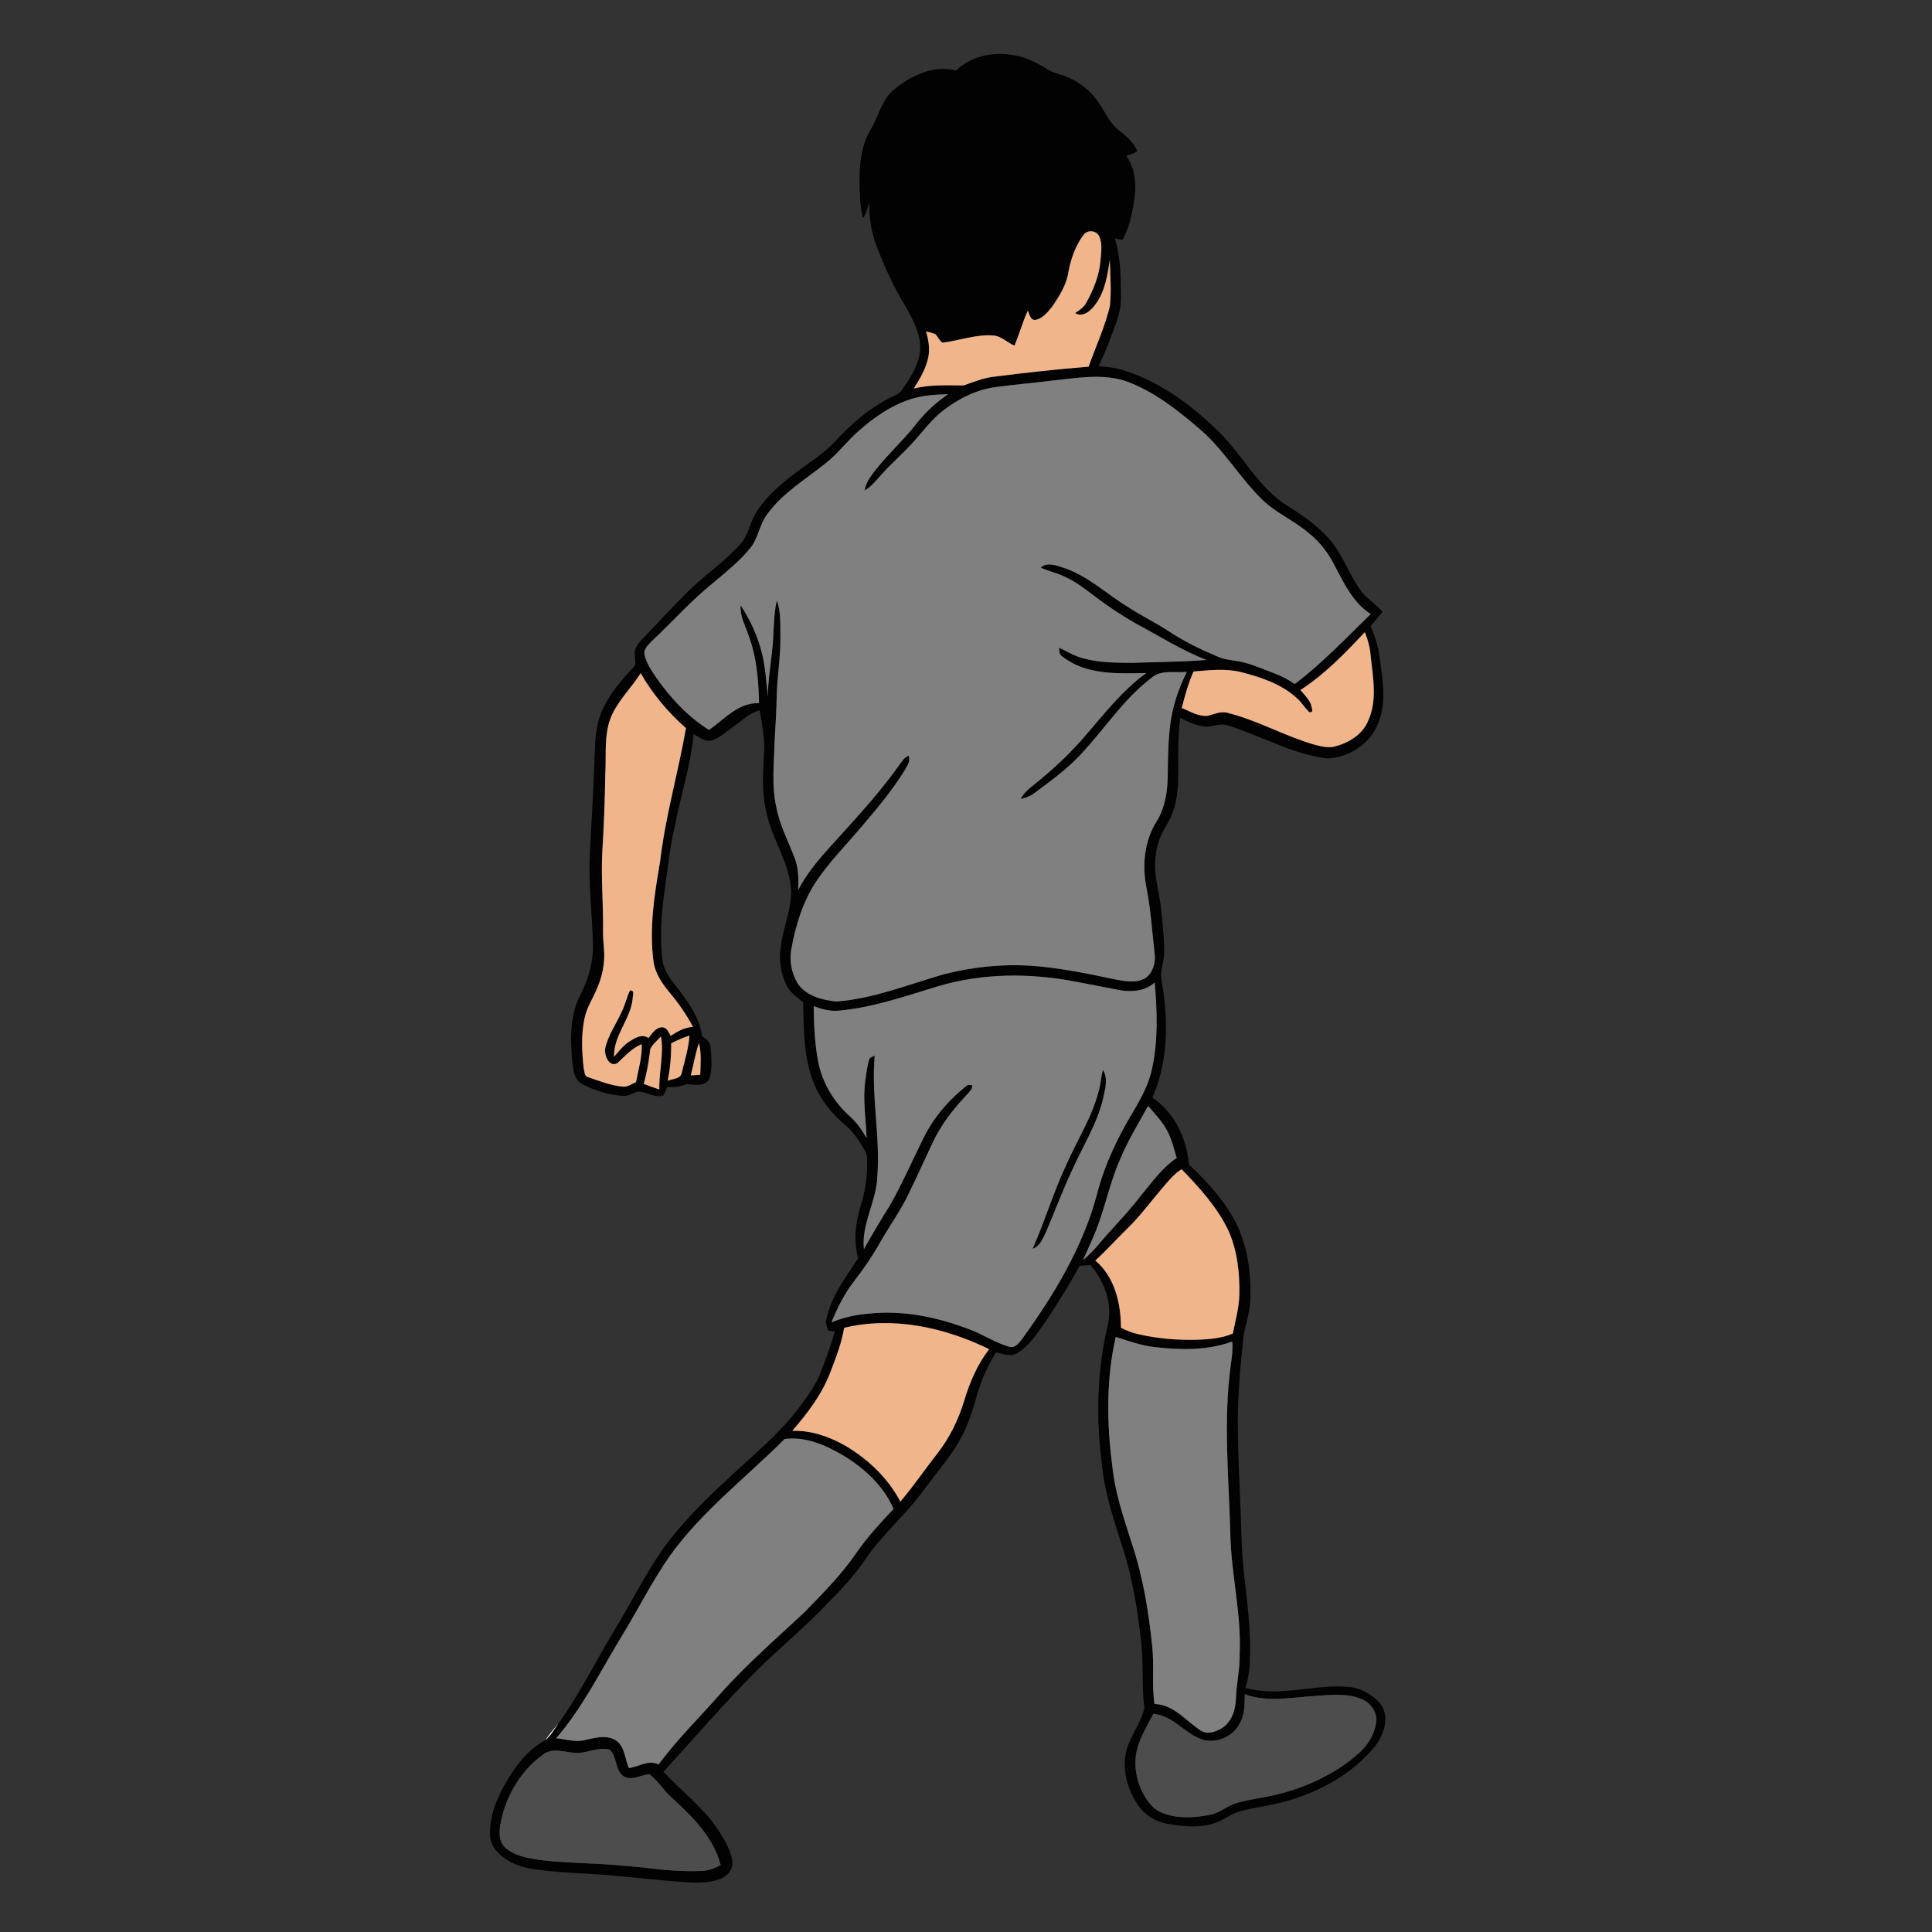 <?xml version="1.0" encoding="UTF-8" ?>
<!DOCTYPE svg PUBLIC "-//W3C//DTD SVG 1.1//EN" "http://www.w3.org/Graphics/SVG/1.1/DTD/svg11.dtd">
<svg width="1000pt" height="1000pt" viewBox="0 0 1000 1000" version="1.1" xmlns="http://www.w3.org/2000/svg">
    <rect x="0" y="0" width="1000" height="1000" fill="#333333" stroke="none"/>
    <g id="#020202ff">
        <path fill="#020202" opacity="1.00"
            d=" M 494.83 36.50 C 502.63 28.86 514.41 26.66 524.89 28.58 C 531.12 29.65 536.83 32.52 542.15 35.83 C 545.20 37.90 548.92 38.40 552.28 39.76 C 558.94 42.54 564.82 47.24 568.74 53.33 C 572.09 57.94 574.17 63.62 578.84 67.16 C 582.65 70.24 586.68 73.50 588.63 78.13 C 587.02 79.48 584.95 80.00 583.02 80.65 C 587.55 87.10 588.30 95.29 587.16 102.91 C 586.18 110.22 584.49 117.61 581.04 124.17 C 579.70 123.95 578.38 123.70 577.06 123.44 C 580.12 133.31 580.15 143.76 580.19 153.99 C 580.27 158.40 579.29 162.75 577.79 166.88 C 575.03 174.56 572.15 182.21 568.62 189.58 C 573.42 189.85 578.25 190.41 582.79 192.07 C 601.37 198.20 617.46 210.19 631.22 223.85 C 643.65 236.10 651.63 252.87 666.87 262.16 C 674.52 266.94 682.06 272.15 688.03 278.99 C 695.24 287.32 698.54 298.16 705.17 306.89 C 708.37 310.42 712.51 312.98 715.57 316.67 C 713.59 319.18 711.53 321.62 709.45 324.03 C 711.52 329.18 713.46 334.45 714.04 340.02 C 715.57 351.12 717.83 362.93 713.57 373.71 C 709.77 384.74 698.38 392.15 686.96 392.59 C 668.84 390.33 652.82 380.87 635.61 375.48 C 631.41 373.93 627.22 376.68 622.96 375.98 C 618.63 375.49 614.70 373.49 610.88 371.54 C 609.61 381.97 609.88 392.50 609.82 402.98 C 609.76 411.28 608.30 419.81 603.88 426.97 C 600.68 432.09 598.47 437.87 598.07 443.94 C 596.94 453.48 600.45 462.66 601.15 472.09 C 601.78 479.37 602.79 486.66 602.53 493.99 C 602.44 498.33 600.33 502.51 601.15 506.87 C 604.72 527.14 604.99 548.99 596.46 568.11 C 607.98 575.79 614.21 589.31 615.41 602.80 C 625.52 612.16 634.95 622.72 640.86 635.29 C 645.93 646.75 647.60 659.50 647.16 671.95 C 647.01 678.51 645.02 684.79 643.68 691.15 C 641.92 708.38 640.21 725.67 640.81 743.02 C 640.83 753.70 641.44 764.37 641.86 775.05 C 642.48 786.39 642.36 797.76 643.38 809.08 C 644.89 825.70 647.76 842.29 646.91 859.04 C 646.91 863.99 646.12 868.91 644.66 873.64 C 662.81 878.81 681.36 871.09 699.72 873.32 C 705.36 874.28 710.55 877.50 714.38 881.68 C 719.52 888.36 716.48 897.73 711.77 903.76 C 699.98 918.30 682.80 927.63 664.95 932.51 C 657.40 934.64 649.56 935.49 641.98 937.47 C 637.26 938.70 633.51 942.09 628.88 943.56 C 621.36 946.17 613.22 945.45 605.50 944.24 C 599.89 943.35 594.34 940.86 590.68 936.40 C 584.49 928.81 581.14 918.68 582.43 908.90 C 583.74 899.87 590.33 892.74 592.37 883.99 C 590.80 873.03 591.98 861.93 590.75 850.94 C 588.96 834.04 586.33 817.12 581.03 800.94 C 576.70 787.24 571.98 773.52 570.48 759.15 C 567.27 735.22 567.66 710.69 573.07 687.10 C 576.34 675.84 571.88 663.41 564.43 654.78 C 562.57 654.92 560.71 655.05 558.85 655.15 C 553.41 665.08 547.41 674.71 541.13 684.14 C 537.02 689.95 532.99 696.14 526.98 700.17 C 523.45 702.57 519.19 700.81 515.46 699.98 C 511.37 706.81 507.98 714.06 505.79 721.73 C 503.38 730.20 500.77 738.73 496.27 746.36 C 490.91 755.39 483.95 763.30 477.76 771.75 C 468.70 784.21 456.66 794.19 448.00 806.98 C 442.56 815.01 436.03 822.21 429.15 829.02 C 417.56 841.52 404.32 852.28 392.18 864.21 C 375.24 881.19 359.54 899.36 343.41 917.09 C 353.16 927.51 364.87 936.23 372.57 948.43 C 375.49 953.24 378.63 958.29 379.11 964.04 C 379.39 968.00 376.24 971.30 372.72 972.59 C 366.09 974.99 358.88 974.66 351.97 973.97 C 341.28 973.27 330.65 971.95 319.97 971.07 C 306.10 969.54 292.09 969.68 278.26 967.74 C 272.50 967.01 266.63 965.68 261.84 962.21 C 257.52 959.54 253.80 955.25 253.67 949.94 C 253.26 939.78 257.38 930.06 262.55 921.53 C 267.37 913.19 273.63 905.36 282.24 900.73 C 285.12 898.32 286.96 895.02 289.07 892.00 C 300.02 876.84 308.26 859.97 317.90 843.99 C 327.92 827.68 336.08 810.13 348.12 795.13 C 356.34 785.09 365.45 775.80 375.03 767.05 C 388.44 754.18 403.35 742.60 414.41 727.49 C 418.05 722.64 421.67 717.67 424.03 712.05 C 427.10 704.54 429.97 696.93 432.11 689.10 C 431.27 689.01 429.58 688.84 428.74 688.76 C 428.08 686.93 427.12 685.03 427.71 683.06 C 430.13 671.12 437.62 661.25 444.19 651.30 C 441.78 642.49 442.64 633.18 445.36 624.55 C 447.97 616.62 449.03 608.25 448.83 599.91 C 448.92 596.75 446.83 594.18 445.29 591.61 C 443.14 588.19 440.62 584.98 437.52 582.36 C 430.80 576.61 424.91 569.63 421.56 561.37 C 415.84 548.02 416.08 533.17 415.70 518.93 C 412.71 516.06 408.91 513.84 407.08 509.96 C 404.19 503.77 402.91 496.71 404.22 489.96 C 405.16 480.17 409.70 470.98 409.47 461.06 C 408.78 446.33 399.23 434.16 396.60 419.90 C 394.03 409.77 395.01 399.28 395.51 388.98 C 395.97 381.79 394.29 374.73 393.20 367.67 C 387.96 368.92 384.21 372.98 379.89 375.90 C 376.30 378.37 373.06 381.53 368.92 383.06 C 365.25 384.44 361.99 381.66 359.01 379.94 C 357.49 396.35 352.23 412.10 349.16 428.24 C 346.59 439.03 345.61 450.09 343.99 461.05 C 342.27 472.74 341.54 484.66 342.79 496.44 C 343.50 502.97 348.02 508.02 351.90 512.97 C 357.02 519.94 362.34 527.36 363.31 536.22 C 365.27 537.64 367.61 539.22 367.76 541.91 C 368.27 547.30 368.81 553.00 367.24 558.25 C 365.00 562.67 359.19 561.43 355.18 561.17 C 352.08 562.56 348.69 562.94 345.33 562.57 C 344.63 564.12 344.25 565.91 343.03 567.17 C 338.65 568.16 334.56 565.25 330.26 564.92 C 327.55 565.80 324.99 567.59 322.02 567.24 C 314.93 566.67 307.98 564.51 301.65 561.31 C 297.44 559.33 296.75 554.18 296.27 550.08 C 295.18 538.19 294.77 525.43 300.56 514.58 C 304.62 506.69 307.06 497.89 306.95 488.98 C 306.44 472.98 304.53 457.01 305.34 440.99 C 306.33 423.34 307.32 405.68 307.90 388.02 C 308.14 380.88 308.91 373.57 311.98 367.03 C 315.77 358.93 321.62 352.04 327.68 345.55 C 329.73 343.88 328.51 341.15 328.61 338.93 C 328.11 335.57 330.57 332.90 332.65 330.61 C 340.02 322.68 347.49 314.84 355.11 307.13 C 364.10 298.07 374.93 290.99 383.41 281.40 C 387.51 276.84 388.12 270.42 391.34 265.35 C 396.45 257.00 404.09 250.62 411.78 244.74 C 418.74 239.46 426.36 234.91 432.29 228.41 C 440.17 219.83 449.11 212.04 459.43 206.54 C 462.14 204.99 465.60 204.22 467.23 201.30 C 471.59 194.89 476.20 187.96 476.29 179.92 C 476.31 172.34 472.51 165.47 468.96 159.01 C 462.60 148.76 457.61 137.72 453.37 126.45 C 450.72 119.53 450.01 112.10 449.67 104.75 C 448.97 107.57 448.68 110.68 446.58 112.90 C 444.97 106.05 444.89 98.95 444.89 91.95 C 445.02 83.34 446.16 74.36 450.75 66.89 C 454.90 60.02 456.39 51.31 463.00 46.15 C 471.70 39.02 483.43 33.50 494.83 36.50 M 560.74 121.71 C 556.53 127.34 554.24 134.20 552.95 141.05 C 552.00 147.33 548.53 152.84 545.09 158.04 C 542.69 161.09 540.07 164.70 536.07 165.55 C 533.28 165.97 532.92 162.61 531.98 160.79 C 529.29 166.68 527.57 172.95 525.11 178.92 C 521.29 177.35 518.25 173.86 513.93 173.63 C 505.04 172.99 496.58 176.29 487.88 177.37 C 486.18 176.36 485.53 174.33 484.17 172.98 C 482.63 172.29 480.93 172.00 479.33 171.52 C 480.54 175.84 481.42 180.39 480.49 184.86 C 479.27 190.77 476.17 196.07 472.96 201.10 C 481.42 198.98 490.17 199.49 498.79 199.50 C 504.09 197.65 509.34 195.45 515.00 194.91 C 531.12 192.87 547.29 191.11 563.48 189.78 C 567.17 179.32 571.93 169.17 574.51 158.34 C 575.28 150.42 574.68 142.44 574.42 134.51 C 573.27 142.37 571.99 150.54 567.26 157.16 C 564.91 160.52 560.83 164.57 556.48 162.08 C 558.76 160.54 561.16 158.93 562.44 156.39 C 566.00 149.80 568.92 142.69 569.58 135.16 C 569.91 130.87 570.79 126.20 568.88 122.16 C 567.31 119.12 562.63 118.84 560.74 121.71 M 543.94 197.07 C 534.58 198.29 525.18 199.01 515.84 200.29 C 505.75 201.50 496.36 206.20 488.39 212.34 C 481.93 217.23 477.27 223.93 471.79 229.81 C 466.87 235.21 461.31 239.98 456.43 245.42 C 453.66 248.45 451.16 251.90 447.45 253.86 C 448.04 251.25 449.08 248.75 450.68 246.60 C 457.49 236.93 466.55 229.17 473.84 219.90 C 478.60 213.73 484.33 208.37 490.79 204.03 C 486.82 204.19 482.82 204.29 478.89 204.89 C 465.85 206.78 454.46 214.28 444.75 222.80 C 438.64 228.02 433.89 234.64 427.55 239.62 C 417.10 248.05 405.14 255.09 397.13 266.13 C 393.02 271.52 392.51 278.78 388.09 283.98 C 382.50 290.74 375.62 296.25 368.93 301.86 C 357.72 310.94 348.10 321.74 337.62 331.61 C 335.79 333.64 332.85 335.79 333.65 338.92 C 334.56 343.24 337.13 346.95 339.54 350.56 C 346.97 361.17 355.95 370.92 367.00 377.83 C 374.98 372.23 382.21 363.52 392.87 363.95 C 392.62 351.95 391.62 339.75 387.30 328.45 C 385.65 323.51 382.89 318.69 383.33 313.31 C 388.42 320.97 392.30 329.48 394.45 338.43 C 396.25 345.60 396.56 353.02 397.48 360.33 C 397.46 352.53 398.86 344.84 399.60 337.10 C 400.71 328.35 400.11 319.39 402.06 310.77 C 404.36 316.92 403.80 323.60 403.94 330.04 C 404.09 340.06 402.23 349.97 402.05 359.98 C 401.89 367.66 401.43 375.32 400.97 382.99 C 400.70 394.65 399.22 406.50 401.87 418.00 C 403.63 427.27 408.13 435.64 411.41 444.40 C 413.42 449.58 413.36 455.21 413.11 460.67 C 417.06 453.09 422.42 446.38 428.10 440.04 C 440.87 425.80 454.16 411.93 465.23 396.27 C 466.66 394.37 467.92 392.12 470.24 391.18 C 471.49 393.67 469.62 396.26 468.47 398.42 C 462.03 408.77 454.25 418.21 446.33 427.45 C 438.42 436.85 429.69 445.61 422.77 455.81 C 415.65 466.34 411.84 478.74 409.62 491.16 C 408.41 497.27 409.73 503.73 412.90 509.05 C 417.28 515.52 425.62 517.68 432.96 518.38 C 451.99 516.91 469.88 509.70 488.04 504.41 C 499.46 501.45 511.22 499.79 523.01 499.59 C 541.63 499.35 559.90 503.32 578.03 507.10 C 582.94 507.98 588.56 508.91 593.05 506.15 C 597.03 503.16 598.33 497.64 597.56 492.91 C 596.27 481.64 595.60 470.27 593.33 459.14 C 591.19 447.78 592.26 435.41 598.50 425.45 C 602.93 418.48 604.27 410.11 604.41 401.99 C 604.52 393.04 604.60 384.07 605.69 375.17 C 606.88 365.61 610.00 356.36 614.31 347.76 C 608.20 348.45 601.03 346.43 595.98 350.88 C 581.33 361.99 571.46 377.78 558.92 390.98 C 552.10 398.25 543.97 404.09 536.03 410.06 C 533.79 411.83 531.17 413.05 528.33 413.47 C 529.89 410.43 532.54 408.24 535.17 406.17 C 544.39 398.80 553.10 390.77 560.85 381.86 C 571.05 370.12 580.61 357.54 593.34 348.35 C 578.64 348.65 562.26 349.50 550.00 339.90 C 548.21 338.96 548.28 336.95 548.18 335.22 C 552.12 337.10 555.89 339.44 560.14 340.60 C 568.53 343.01 577.35 343.03 586.01 343.09 C 598.84 342.63 611.68 342.59 624.49 341.59 C 611.46 336.56 599.71 328.99 587.42 322.47 C 580.58 318.46 573.90 314.17 567.59 309.37 C 562.23 305.32 556.94 301.03 550.72 298.33 C 546.82 296.48 542.55 295.59 538.64 293.78 C 542.13 290.66 547.08 292.80 550.94 294.03 C 563.32 298.24 572.84 307.53 583.85 314.18 C 590.74 318.74 598.24 322.29 605.14 326.85 C 613.01 332.11 621.59 336.21 630.30 339.87 C 633.40 341.26 636.79 341.61 640.10 342.13 C 646.90 343.15 653.15 346.17 659.56 348.50 C 663.32 349.87 666.84 351.81 670.17 354.04 C 684.44 343.28 696.71 330.24 709.48 317.83 C 700.70 312.28 696.01 302.62 691.32 293.74 C 687.98 286.84 683.32 280.55 677.26 275.81 C 669.60 269.26 659.99 265.34 652.84 258.13 C 641.41 246.81 633.24 232.57 620.94 222.06 C 609.60 212.34 597.58 202.78 583.44 197.53 C 570.64 193.00 557.03 195.79 543.94 197.07 M 673.06 357.16 C 675.07 359.43 677.26 361.67 678.50 364.49 C 678.68 365.79 680.46 369.02 677.74 368.62 C 675.39 366.53 673.86 363.67 671.50 361.58 C 663.34 354.02 652.55 350.46 641.98 347.79 C 634.00 345.92 625.80 346.90 617.75 347.57 C 615.08 353.65 613.29 360.05 611.68 366.48 C 615.98 368.15 620.17 370.92 624.98 370.53 C 628.61 369.60 632.28 367.80 636.09 369.16 C 651.36 373.08 665.21 381.12 680.36 385.44 C 683.77 386.37 687.39 387.24 690.92 386.40 C 698.08 384.47 705.27 380.25 708.15 373.08 C 712.96 362.67 710.69 350.98 709.51 340.05 C 709.22 335.61 708.10 331.31 706.43 327.20 C 696.20 338.08 685.70 349.05 673.06 357.16 M 315.87 372.10 C 312.66 381.04 313.82 390.68 313.32 399.98 C 313.11 413.67 312.58 427.35 311.75 441.02 C 311.04 454.68 312.35 468.33 312.12 482.00 C 312.09 485.05 312.38 488.09 312.62 491.13 C 313.23 498.23 311.79 505.41 308.90 511.90 C 306.78 516.96 303.65 521.64 302.55 527.09 C 300.73 535.59 301.16 544.43 302.13 553.01 C 302.61 554.60 302.40 557.20 304.49 557.56 C 310.24 559.54 315.99 561.80 322.09 562.43 C 324.70 562.85 326.88 561.02 329.19 560.15 C 330.43 553.63 332.39 547.19 332.16 540.49 C 327.00 542.48 323.46 546.74 319.47 550.31 C 315.22 552.58 312.77 546.23 313.21 542.89 C 314.62 535.96 318.93 530.10 321.78 523.72 C 323.59 520.20 324.35 516.25 326.06 512.69 C 328.78 512.43 327.39 515.47 327.44 517.08 C 326.26 527.71 317.44 536.13 317.83 547.02 C 320.30 544.10 322.70 540.99 326.00 538.94 C 328.85 537.12 332.45 534.98 335.67 537.31 C 337.54 534.89 339.59 531.53 343.09 531.72 C 345.37 532.05 346.08 534.49 347.15 536.18 C 350.64 533.85 354.41 531.71 358.72 531.53 C 355.38 525.31 351.40 519.45 346.84 514.06 C 342.92 509.33 339.17 504.06 338.27 497.83 C 335.94 480.54 338.71 463.13 341.64 446.10 C 344.35 422.70 351.03 400.03 355.06 376.87 C 345.78 368.77 337.75 359.14 331.61 348.45 C 326.53 356.44 319.31 363.12 315.87 372.10 M 485.86 510.39 C 468.79 515.53 451.77 521.56 433.90 523.14 C 429.52 523.50 425.23 522.34 421.18 520.79 C 421.26 530.76 421.71 540.79 423.71 550.58 C 425.99 560.96 431.71 570.38 439.55 577.51 C 443.27 580.74 446.12 584.79 448.55 589.05 C 448.24 579.05 446.44 569.00 447.93 559.02 C 448.46 555.57 448.78 552.05 449.80 548.71 C 450.05 547.25 451.66 546.97 452.76 546.38 C 450.87 567.29 455.71 588.10 454.11 609.01 C 453.65 621.89 445.77 633.44 447.17 646.54 C 451.52 638.79 456.04 631.14 460.78 623.63 C 467.11 612.44 472.22 600.62 477.96 589.13 C 483.26 578.27 491.42 568.84 500.97 561.52 C 501.52 561.56 502.63 561.65 503.18 561.70 C 503.52 563.75 501.66 565.08 500.55 566.50 C 493.48 573.99 487.03 582.19 482.67 591.57 C 478.41 600.68 474.26 609.85 469.83 618.88 C 465.70 627.42 460.03 635.06 455.40 643.32 C 451.54 650.26 446.97 656.76 442.16 663.06 C 437.12 669.52 433.41 676.91 430.35 684.48 C 436.27 682.01 442.54 680.55 448.93 680.01 C 466.91 677.89 485.08 681.68 501.84 688.10 C 508.75 690.64 514.93 694.90 522.02 696.98 C 525.44 698.26 527.68 694.84 529.41 692.51 C 545.80 669.82 560.59 645.30 567.82 618.03 C 571.79 602.71 578.65 588.34 586.85 574.86 C 590.92 567.97 594.76 560.77 596.35 552.86 C 599.47 538.29 598.95 523.28 597.67 508.54 C 592.88 512.95 586.02 513.59 579.85 512.53 C 571.87 511.07 563.93 509.42 555.96 507.96 C 532.80 503.60 508.57 503.67 485.86 510.39 M 347.39 540.06 C 347.46 546.55 346.89 553.04 345.60 559.42 C 348.18 558.26 352.64 558.58 352.96 554.89 C 354.48 548.66 356.46 542.47 356.86 536.04 C 353.57 537.04 350.42 538.45 347.39 540.06 M 336.58 543.02 C 335.89 549.09 334.86 555.13 333.17 561.01 C 335.84 562.05 338.54 563.01 341.27 563.93 C 341.01 554.74 343.72 545.63 342.14 536.46 C 340.23 538.57 337.81 540.42 336.58 543.02 M 361.76 539.88 C 359.87 545.34 359.01 551.07 357.54 556.64 C 359.18 556.53 360.81 556.42 362.45 556.31 C 362.59 550.84 363.16 545.24 361.76 539.88 M 594.25 572.41 C 589.26 581.47 583.83 590.32 579.84 599.89 C 575.01 610.70 572.60 622.36 568.56 633.46 C 566.33 639.88 563.29 645.97 560.57 652.18 C 565.90 647.99 569.86 642.40 574.43 637.45 C 580.01 631.32 585.67 625.25 590.69 618.63 C 596.39 611.84 601.57 604.33 609.07 599.38 C 607.52 594.32 606.39 589.04 603.66 584.44 C 601.17 579.96 597.52 576.31 594.25 572.41 M 602.20 614.24 C 595.88 621.57 590.18 629.45 583.21 636.20 C 577.69 641.52 572.63 647.31 566.92 652.44 C 576.93 660.84 580.22 674.66 580.19 687.22 C 583.00 688.69 585.97 689.85 589.07 690.55 C 598.85 692.83 608.94 693.68 618.98 693.47 C 625.45 693.27 632.07 692.82 638.11 690.26 C 639.46 683.56 641.34 676.90 641.48 670.02 C 641.71 658.86 640.44 647.44 635.92 637.14 C 630.15 624.94 620.89 614.80 611.61 605.18 C 607.88 607.50 605.04 610.95 602.20 614.24 M 436.92 687.28 C 435.71 694.82 432.95 701.98 430.23 709.09 C 425.99 720.95 418.27 731.18 410.06 740.59 C 419.83 740.27 429.33 743.60 437.71 748.41 C 449.38 755.34 459.69 765.11 466.02 777.22 C 472.84 769.23 478.74 760.53 485.21 752.27 C 491.58 744.16 496.11 734.76 499.10 724.93 C 501.93 715.45 505.89 706.19 511.99 698.34 C 488.99 687.08 462.23 681.16 436.92 687.28 M 577.51 692.00 C 572.51 713.92 572.82 736.73 575.75 758.92 C 577.14 772.70 581.67 785.86 585.87 798.97 C 591.58 816.09 594.53 834.00 596.37 851.91 C 597.47 861.91 596.10 872.03 597.56 881.99 C 607.52 882.24 613.77 890.71 621.47 895.71 C 624.89 897.96 629.27 896.42 632.46 894.48 C 637.64 891.23 639.53 884.80 639.73 879.01 C 639.99 871.30 641.83 863.74 641.65 856.02 C 642.57 835.21 637.25 814.81 636.81 794.08 C 636.08 764.74 633.01 735.21 637.13 705.98 C 637.69 702.14 638.16 698.25 637.79 694.37 C 625.10 699.04 611.21 698.80 597.97 697.29 C 590.91 696.55 584.23 694.12 577.51 692.00 M 346.96 804.99 C 337.13 818.95 329.65 834.37 320.62 848.84 C 310.23 866.11 301.15 884.39 287.86 899.71 C 292.92 900.21 298.03 901.99 303.11 900.57 C 308.27 899.41 314.31 897.75 319.06 901.00 C 323.54 904.30 323.39 910.43 325.50 915.12 C 330.64 914.54 335.76 910.57 340.88 913.32 C 350.30 900.44 361.81 889.30 372.28 877.30 C 385.91 861.92 401.45 848.45 416.44 834.44 C 425.99 824.63 435.71 814.83 443.46 803.49 C 449.05 795.39 455.77 788.17 462.50 781.02 C 457.26 768.90 447.11 759.68 435.94 753.05 C 426.98 747.82 416.73 743.42 406.13 744.83 C 386.26 764.71 363.51 782.01 346.96 804.99 M 644.30 876.95 C 644.21 881.94 644.33 887.22 641.85 891.74 C 638.60 898.51 630.39 902.37 623.11 900.66 C 613.50 897.80 607.40 887.95 596.98 887.07 C 594.08 892.60 590.83 898.01 588.97 904.01 C 586.44 912.03 587.83 920.93 591.71 928.29 C 593.81 932.29 596.66 936.23 600.95 938.07 C 608.91 941.48 617.92 940.97 626.25 939.34 C 631.38 938.40 635.30 934.55 640.27 933.17 C 647.10 931.22 654.21 930.52 661.09 928.78 C 676.08 925.07 690.59 918.50 702.31 908.31 C 707.63 904.02 711.59 897.81 712.36 890.94 C 712.77 885.91 709.23 881.17 704.64 879.40 C 697.41 876.39 689.39 877.22 681.78 877.73 C 669.32 878.46 656.43 881.33 644.30 876.95 M 297.03 907.24 C 291.78 906.79 285.77 904.51 281.11 908.14 C 268.84 916.97 260.86 931.17 258.73 946.05 C 258.25 949.65 258.76 953.79 261.54 956.39 C 264.58 959.04 268.46 960.49 272.32 961.46 C 283.05 963.75 294.07 963.91 304.99 964.52 C 314.53 964.91 324.05 965.73 333.55 966.70 C 343.31 967.96 353.16 968.78 363.01 968.40 C 366.56 968.32 369.91 967.03 373.00 965.36 C 369.33 950.90 358.25 940.14 347.62 930.39 C 343.36 926.74 340.60 921.57 336.05 918.28 C 331.61 918.75 326.88 921.96 322.59 919.32 C 318.19 916.03 319.55 909.11 315.52 905.63 C 309.33 903.87 303.28 908.04 297.03 907.24 Z" />
        <path fill="#020202" opacity="1.00"
            d=" M 568.62 564.91 C 569.72 561.25 569.88 557.40 570.86 553.72 C 573.65 558.13 572.06 563.48 571.05 568.20 C 568.09 581.40 560.62 592.87 555.20 605.11 C 550.16 615.72 546.08 626.74 541.49 637.54 C 539.79 640.86 538.42 645.16 534.47 646.37 C 540.77 632.28 545.10 617.40 551.68 603.42 C 557.24 590.55 565.12 578.61 568.62 564.91 Z" />
    </g>
    <g id="#f0b58bff">
        <path fill="#f0b58b" opacity="1.00"
            d=" M 560.74 121.71 C 562.63 118.84 567.31 119.12 568.88 122.16 C 570.79 126.20 569.91 130.87 569.58 135.16 C 568.92 142.69 566.00 149.80 562.44 156.39 C 561.16 158.93 558.76 160.54 556.48 162.08 C 560.83 164.57 564.91 160.52 567.26 157.16 C 571.99 150.54 573.27 142.37 574.42 134.51 C 574.68 142.44 575.28 150.42 574.51 158.34 C 571.93 169.17 567.17 179.32 563.48 189.78 C 547.29 191.11 531.12 192.87 515.00 194.91 C 509.34 195.45 504.09 197.65 498.79 199.50 C 490.17 199.49 481.42 198.98 472.96 201.10 C 476.17 196.07 479.27 190.77 480.49 184.86 C 481.42 180.39 480.54 175.84 479.33 171.52 C 480.93 172.00 482.63 172.29 484.17 172.98 C 485.53 174.33 486.18 176.36 487.88 177.37 C 496.58 176.29 505.04 172.99 513.93 173.63 C 518.25 173.86 521.29 177.35 525.11 178.92 C 527.57 172.95 529.29 166.68 531.98 160.79 C 532.92 162.61 533.28 165.97 536.07 165.55 C 540.07 164.70 542.69 161.09 545.09 158.04 C 548.53 152.84 552.00 147.33 552.95 141.05 C 554.24 134.20 556.53 127.34 560.74 121.71 Z" />
        <path fill="#f0b58b" opacity="1.00"
            d=" M 673.06 357.16 C 685.70 349.05 696.20 338.08 706.43 327.20 C 708.10 331.31 709.22 335.61 709.51 340.05 C 710.69 350.98 712.96 362.67 708.15 373.08 C 705.27 380.25 698.08 384.47 690.92 386.40 C 687.39 387.24 683.77 386.37 680.36 385.44 C 665.21 381.12 651.36 373.08 636.09 369.16 C 632.28 367.80 628.61 369.60 624.98 370.53 C 620.17 370.92 615.98 368.15 611.68 366.48 C 613.29 360.05 615.08 353.65 617.75 347.57 C 625.80 346.90 634.00 345.92 641.98 347.79 C 652.55 350.46 663.34 354.02 671.50 361.58 C 673.86 363.67 675.39 366.53 677.74 368.62 C 680.46 369.02 678.68 365.79 678.50 364.49 C 677.26 361.67 675.07 359.43 673.06 357.16 Z" />
        <path fill="#f0b58b" opacity="1.00"
            d=" M 315.87 372.10 C 319.31 363.12 326.53 356.44 331.61 348.45 C 337.75 359.14 345.78 368.77 355.06 376.87 C 351.03 400.03 344.35 422.70 341.64 446.10 C 338.71 463.13 335.94 480.54 338.27 497.83 C 339.17 504.06 342.92 509.33 346.84 514.06 C 351.40 519.45 355.38 525.31 358.72 531.53 C 354.41 531.71 350.64 533.85 347.15 536.18 C 346.08 534.49 345.37 532.05 343.09 531.72 C 339.59 531.53 337.54 534.89 335.67 537.31 C 332.45 534.98 328.85 537.12 326.00 538.94 C 322.70 540.99 320.30 544.10 317.83 547.02 C 317.44 536.13 326.26 527.71 327.44 517.08 C 327.39 515.47 328.78 512.43 326.06 512.69 C 324.35 516.25 323.59 520.20 321.78 523.72 C 318.93 530.10 314.62 535.96 313.21 542.89 C 312.77 546.23 315.22 552.58 319.47 550.31 C 323.46 546.74 327.00 542.48 332.16 540.49 C 332.39 547.19 330.43 553.63 329.19 560.15 C 326.88 561.02 324.70 562.85 322.09 562.43 C 315.99 561.80 310.24 559.54 304.49 557.56 C 302.40 557.20 302.61 554.60 302.13 553.01 C 301.16 544.43 300.73 535.59 302.55 527.09 C 303.65 521.64 306.78 516.96 308.90 511.90 C 311.79 505.41 313.23 498.23 312.62 491.13 C 312.38 488.09 312.09 485.05 312.12 482.00 C 312.35 468.33 311.04 454.68 311.75 441.02 C 312.58 427.35 313.11 413.67 313.32 399.98 C 313.82 390.68 312.66 381.04 315.87 372.10 Z" />
        <path fill="#f0b58b" opacity="1.00"
            d=" M 347.39 540.06 C 350.42 538.45 353.57 537.04 356.86 536.04 C 356.46 542.47 354.48 548.66 352.96 554.89 C 352.64 558.58 348.18 558.26 345.60 559.42 C 346.89 553.04 347.46 546.55 347.39 540.06 Z" />
        <path fill="#f0b58b" opacity="1.00"
            d=" M 336.58 543.02 C 337.81 540.42 340.23 538.57 342.14 536.46 C 343.72 545.63 341.01 554.74 341.27 563.93 C 338.54 563.01 335.84 562.05 333.17 561.01 C 334.86 555.13 335.89 549.09 336.58 543.02 Z" />
        <path fill="#f0b58b" opacity="1.00"
            d=" M 361.76 539.88 C 363.16 545.24 362.59 550.84 362.45 556.31 C 360.81 556.42 359.18 556.53 357.54 556.64 C 359.01 551.07 359.87 545.34 361.76 539.88 Z" />
        <path fill="#f0b58b" opacity="1.00"
            d=" M 602.20 614.24 C 605.04 610.95 607.88 607.50 611.61 605.18 C 620.89 614.80 630.15 624.94 635.92 637.14 C 640.44 647.44 641.71 658.86 641.48 670.02 C 641.34 676.90 639.46 683.56 638.11 690.26 C 632.07 692.82 625.45 693.27 618.98 693.47 C 608.94 693.68 598.85 692.83 589.07 690.55 C 585.97 689.85 583.00 688.69 580.19 687.22 C 580.22 674.66 576.93 660.84 566.92 652.44 C 572.63 647.31 577.69 641.52 583.21 636.20 C 590.18 629.45 595.88 621.57 602.20 614.24 Z" />
        <path fill="#f0b58b" opacity="1.00"
            d=" M 436.92 687.28 C 462.23 681.16 488.99 687.08 511.99 698.34 C 505.89 706.19 501.93 715.45 499.10 724.93 C 496.11 734.76 491.58 744.16 485.21 752.27 C 478.74 760.53 472.84 769.23 466.02 777.22 C 459.69 765.11 449.38 755.34 437.71 748.41 C 429.33 743.60 419.83 740.27 410.06 740.59 C 418.27 731.18 425.99 720.95 430.23 709.09 C 432.95 701.98 435.71 694.82 436.92 687.28 Z" />
    </g>
    <g id="#f11b27ff">
        <path fill="grey" opacity="1.00"
            d=" M 543.94 197.07 C 557.03 195.79 570.64 193.00 583.44 197.53 C 597.58 202.78 609.60 212.34 620.94 222.06 C 633.24 232.57 641.41 246.81 652.84 258.13 C 659.99 265.34 669.60 269.26 677.26 275.81 C 683.32 280.55 687.98 286.84 691.32 293.74 C 696.01 302.62 700.70 312.28 709.48 317.83 C 696.71 330.24 684.44 343.28 670.17 354.04 C 666.84 351.81 663.32 349.87 659.56 348.50 C 653.15 346.17 646.90 343.15 640.10 342.13 C 636.79 341.61 633.40 341.26 630.30 339.87 C 621.59 336.21 613.01 332.11 605.14 326.85 C 598.24 322.29 590.74 318.74 583.85 314.18 C 572.84 307.53 563.32 298.24 550.94 294.03 C 547.08 292.80 542.13 290.66 538.64 293.78 C 542.55 295.59 546.82 296.48 550.72 298.33 C 556.94 301.03 562.23 305.32 567.59 309.37 C 573.90 314.17 580.58 318.46 587.42 322.47 C 599.71 328.99 611.46 336.56 624.49 341.59 C 611.68 342.59 598.84 342.63 586.01 343.09 C 577.35 343.03 568.53 343.01 560.14 340.60 C 555.89 339.44 552.12 337.10 548.18 335.22 C 548.28 336.95 548.21 338.96 550.00 339.90 C 562.26 349.50 578.64 348.65 593.34 348.35 C 580.61 357.54 571.05 370.12 560.85 381.86 C 553.10 390.77 544.39 398.80 535.17 406.17 C 532.54 408.24 529.89 410.43 528.33 413.47 C 531.17 413.05 533.79 411.83 536.03 410.06 C 543.97 404.09 552.10 398.25 558.92 390.98 C 571.46 377.78 581.33 361.99 595.98 350.88 C 601.03 346.43 608.20 348.45 614.31 347.76 C 610.00 356.36 606.88 365.61 605.69 375.17 C 604.60 384.07 604.52 393.04 604.41 401.99 C 604.27 410.11 602.93 418.48 598.50 425.45 C 592.26 435.41 591.19 447.78 593.33 459.14 C 595.60 470.27 596.27 481.64 597.56 492.91 C 598.33 497.64 597.03 503.16 593.05 506.15 C 588.56 508.91 582.94 507.98 578.03 507.10 C 559.90 503.32 541.63 499.35 523.01 499.59 C 511.22 499.79 499.46 501.45 488.04 504.41 C 469.88 509.70 451.99 516.91 432.96 518.38 C 425.62 517.68 417.28 515.52 412.90 509.05 C 409.73 503.73 408.41 497.27 409.62 491.16 C 411.84 478.74 415.65 466.34 422.77 455.81 C 429.69 445.61 438.42 436.85 446.33 427.45 C 454.25 418.21 462.03 408.77 468.47 398.42 C 469.62 396.26 471.49 393.67 470.24 391.18 C 467.92 392.12 466.66 394.37 465.23 396.27 C 454.16 411.93 440.87 425.80 428.10 440.04 C 422.42 446.38 417.06 453.09 413.11 460.67 C 413.36 455.21 413.42 449.58 411.41 444.40 C 408.13 435.64 403.63 427.27 401.87 418.00 C 399.22 406.50 400.70 394.65 400.97 382.99 C 401.43 375.32 401.89 367.66 402.05 359.98 C 402.23 349.97 404.09 340.06 403.94 330.04 C 403.80 323.60 404.36 316.92 402.06 310.77 C 400.11 319.39 400.71 328.35 399.60 337.10 C 398.86 344.84 397.46 352.53 397.48 360.33 C 396.56 353.02 396.25 345.60 394.45 338.43 C 392.30 329.48 388.42 320.97 383.33 313.31 C 382.89 318.69 385.65 323.51 387.30 328.45 C 391.62 339.75 392.62 351.95 392.87 363.95 C 382.21 363.52 374.98 372.23 367.00 377.83 C 355.95 370.92 346.97 361.17 339.54 350.56 C 337.13 346.95 334.56 343.24 333.65 338.92 C 332.85 335.79 335.79 333.64 337.62 331.61 C 348.10 321.74 357.72 310.94 368.93 301.86 C 375.62 296.25 382.50 290.74 388.09 283.98 C 392.51 278.78 393.02 271.52 397.13 266.13 C 405.14 255.09 417.10 248.05 427.55 239.62 C 433.89 234.64 438.64 228.02 444.75 222.80 C 454.46 214.28 465.85 206.78 478.89 204.89 C 482.82 204.29 486.82 204.19 490.79 204.03 C 484.33 208.37 478.60 213.73 473.84 219.90 C 466.55 229.17 457.49 236.93 450.68 246.60 C 449.08 248.75 448.04 251.25 447.45 253.86 C 451.16 251.90 453.66 248.45 456.43 245.42 C 461.31 239.98 466.87 235.21 471.79 229.81 C 477.27 223.93 481.93 217.23 488.39 212.34 C 496.36 206.20 505.75 201.50 515.84 200.29 C 525.18 199.01 534.58 198.29 543.94 197.07 Z" />
    </g>
    <g id="#ffffffff">
        <path fill="grey" opacity="1.00"
            d=" M 485.86 510.39 C 508.57 503.67 532.80 503.60 555.96 507.96 C 563.93 509.42 571.87 511.07 579.85 512.53 C 586.02 513.59 592.88 512.95 597.67 508.54 C 598.95 523.28 599.47 538.29 596.35 552.86 C 594.76 560.77 590.92 567.97 586.85 574.86 C 578.65 588.34 571.79 602.71 567.82 618.03 C 560.59 645.30 545.80 669.82 529.41 692.51 C 527.68 694.84 525.44 698.26 522.02 696.98 C 514.93 694.90 508.75 690.64 501.84 688.10 C 485.08 681.68 466.91 677.89 448.93 680.01 C 442.54 680.55 436.27 682.01 430.35 684.48 C 433.41 676.91 437.12 669.52 442.16 663.06 C 446.97 656.76 451.54 650.26 455.40 643.32 C 460.03 635.06 465.70 627.42 469.83 618.88 C 474.26 609.85 478.41 600.68 482.67 591.57 C 487.03 582.19 493.48 573.99 500.55 566.50 C 501.66 565.08 503.52 563.75 503.18 561.70 C 502.63 561.65 501.52 561.56 500.97 561.52 C 491.42 568.84 483.26 578.27 477.96 589.13 C 472.22 600.62 467.11 612.44 460.78 623.63 C 456.04 631.14 451.52 638.79 447.17 646.54 C 445.77 633.44 453.65 621.89 454.11 609.01 C 455.71 588.10 450.87 567.29 452.76 546.38 C 451.66 546.97 450.05 547.25 449.80 548.71 C 448.78 552.05 448.46 555.57 447.93 559.02 C 446.44 569.00 448.24 579.05 448.55 589.05 C 446.12 584.79 443.27 580.74 439.55 577.51 C 431.71 570.38 425.99 560.96 423.71 550.58 C 421.71 540.79 421.26 530.76 421.18 520.79 C 425.23 522.34 429.52 523.50 433.90 523.14 C 451.77 521.56 468.79 515.53 485.86 510.39 M 568.62 564.91 C 565.12 578.61 557.24 590.55 551.68 603.42 C 545.10 617.40 540.77 632.28 534.47 646.37 C 538.42 645.16 539.79 640.86 541.49 637.54 C 546.08 626.74 550.16 615.72 555.20 605.11 C 560.62 592.87 568.09 581.40 571.05 568.20 C 572.06 563.48 573.65 558.13 570.86 553.72 C 569.88 557.40 569.72 561.25 568.62 564.91 Z" />
        <path fill="grey" opacity="1.00"
            d=" M 594.25 572.41 C 597.52 576.31 601.17 579.96 603.66 584.44 C 606.39 589.04 607.52 594.32 609.07 599.38 C 601.57 604.33 596.39 611.84 590.69 618.63 C 585.67 625.25 580.01 631.32 574.43 637.45 C 569.86 642.40 565.90 647.99 560.57 652.18 C 563.29 645.97 566.33 639.88 568.56 633.46 C 572.60 622.36 575.01 610.70 579.84 599.89 C 583.83 590.32 589.26 581.47 594.25 572.41 Z" />
        <path fill="grey" opacity="1.00"
            d=" M 577.51 692.00 C 584.23 694.12 590.91 696.55 597.97 697.29 C 611.21 698.80 625.10 699.04 637.79 694.37 C 638.16 698.25 637.69 702.14 637.13 705.98 C 633.01 735.21 636.08 764.74 636.81 794.08 C 637.25 814.81 642.57 835.21 641.65 856.02 C 641.83 863.74 639.99 871.30 639.73 879.01 C 639.53 884.80 637.64 891.23 632.46 894.48 C 629.27 896.42 624.89 897.96 621.47 895.71 C 613.77 890.71 607.52 882.24 597.56 881.99 C 596.10 872.03 597.47 861.91 596.37 851.91 C 594.53 834.00 591.58 816.09 585.87 798.97 C 581.67 785.86 577.14 772.70 575.75 758.92 C 572.82 736.73 572.51 713.92 577.51 692.00 Z" />
        <path fill="grey" opacity="1.00"
            d=" M 346.96 804.99 C 363.51 782.01 386.26 764.71 406.13 744.83 C 416.73 743.42 426.98 747.82 435.94 753.05 C 447.11 759.68 457.26 768.90 462.50 781.02 C 455.77 788.17 449.05 795.39 443.46 803.49 C 435.71 814.83 425.99 824.63 416.44 834.44 C 401.45 848.45 385.91 861.92 372.28 877.30 C 361.81 889.30 350.30 900.44 340.88 913.32 C 335.76 910.57 330.64 914.54 325.50 915.12 C 323.39 910.43 323.54 904.30 319.06 901.00 C 314.31 897.75 308.27 899.41 303.11 900.57 C 298.03 901.99 292.92 900.21 287.86 899.71 C 301.15 884.39 310.23 866.11 320.62 848.84 C 329.65 834.37 337.13 818.95 346.96 804.99 Z" />
        <path fill="#ffffff" opacity="1.00"
            d=" M 282.24 900.73 C 284.32 897.66 286.72 894.84 289.07 892.00 C 286.96 895.02 285.12 898.32 282.24 900.73 Z" />
    </g>
    <g id="#4d4d4dff">
        <path fill="#4d4d4d" opacity="1.00"
            d=" M 644.30 876.95 C 656.43 881.33 669.32 878.46 681.78 877.73 C 689.39 877.22 697.41 876.39 704.64 879.40 C 709.23 881.17 712.77 885.91 712.36 890.94 C 711.59 897.81 707.63 904.02 702.31 908.31 C 690.59 918.50 676.08 925.07 661.09 928.78 C 654.21 930.52 647.10 931.22 640.27 933.17 C 635.30 934.55 631.38 938.40 626.25 939.34 C 617.92 940.97 608.91 941.48 600.95 938.07 C 596.66 936.23 593.81 932.29 591.71 928.29 C 587.83 920.93 586.44 912.03 588.97 904.01 C 590.83 898.01 594.08 892.60 596.98 887.07 C 607.40 887.95 613.50 897.80 623.11 900.66 C 630.39 902.37 638.60 898.51 641.85 891.74 C 644.33 887.22 644.21 881.94 644.30 876.95 Z" />
        <path fill="#4d4d4d" opacity="1.00"
            d=" M 297.03 907.24 C 303.28 908.04 309.33 903.87 315.52 905.63 C 319.55 909.11 318.19 916.03 322.59 919.32 C 326.88 921.96 331.61 918.75 336.05 918.28 C 340.60 921.57 343.36 926.74 347.62 930.39 C 358.25 940.14 369.33 950.90 373.00 965.36 C 369.91 967.03 366.56 968.32 363.01 968.40 C 353.16 968.78 343.31 967.96 333.55 966.70 C 324.05 965.73 314.53 964.91 304.99 964.52 C 294.07 963.91 283.05 963.75 272.32 961.46 C 268.46 960.49 264.58 959.04 261.54 956.39 C 258.76 953.79 258.25 949.65 258.73 946.05 C 260.86 931.17 268.84 916.97 281.11 908.14 C 285.77 904.51 291.78 906.79 297.03 907.24 Z" />
    </g>
</svg>